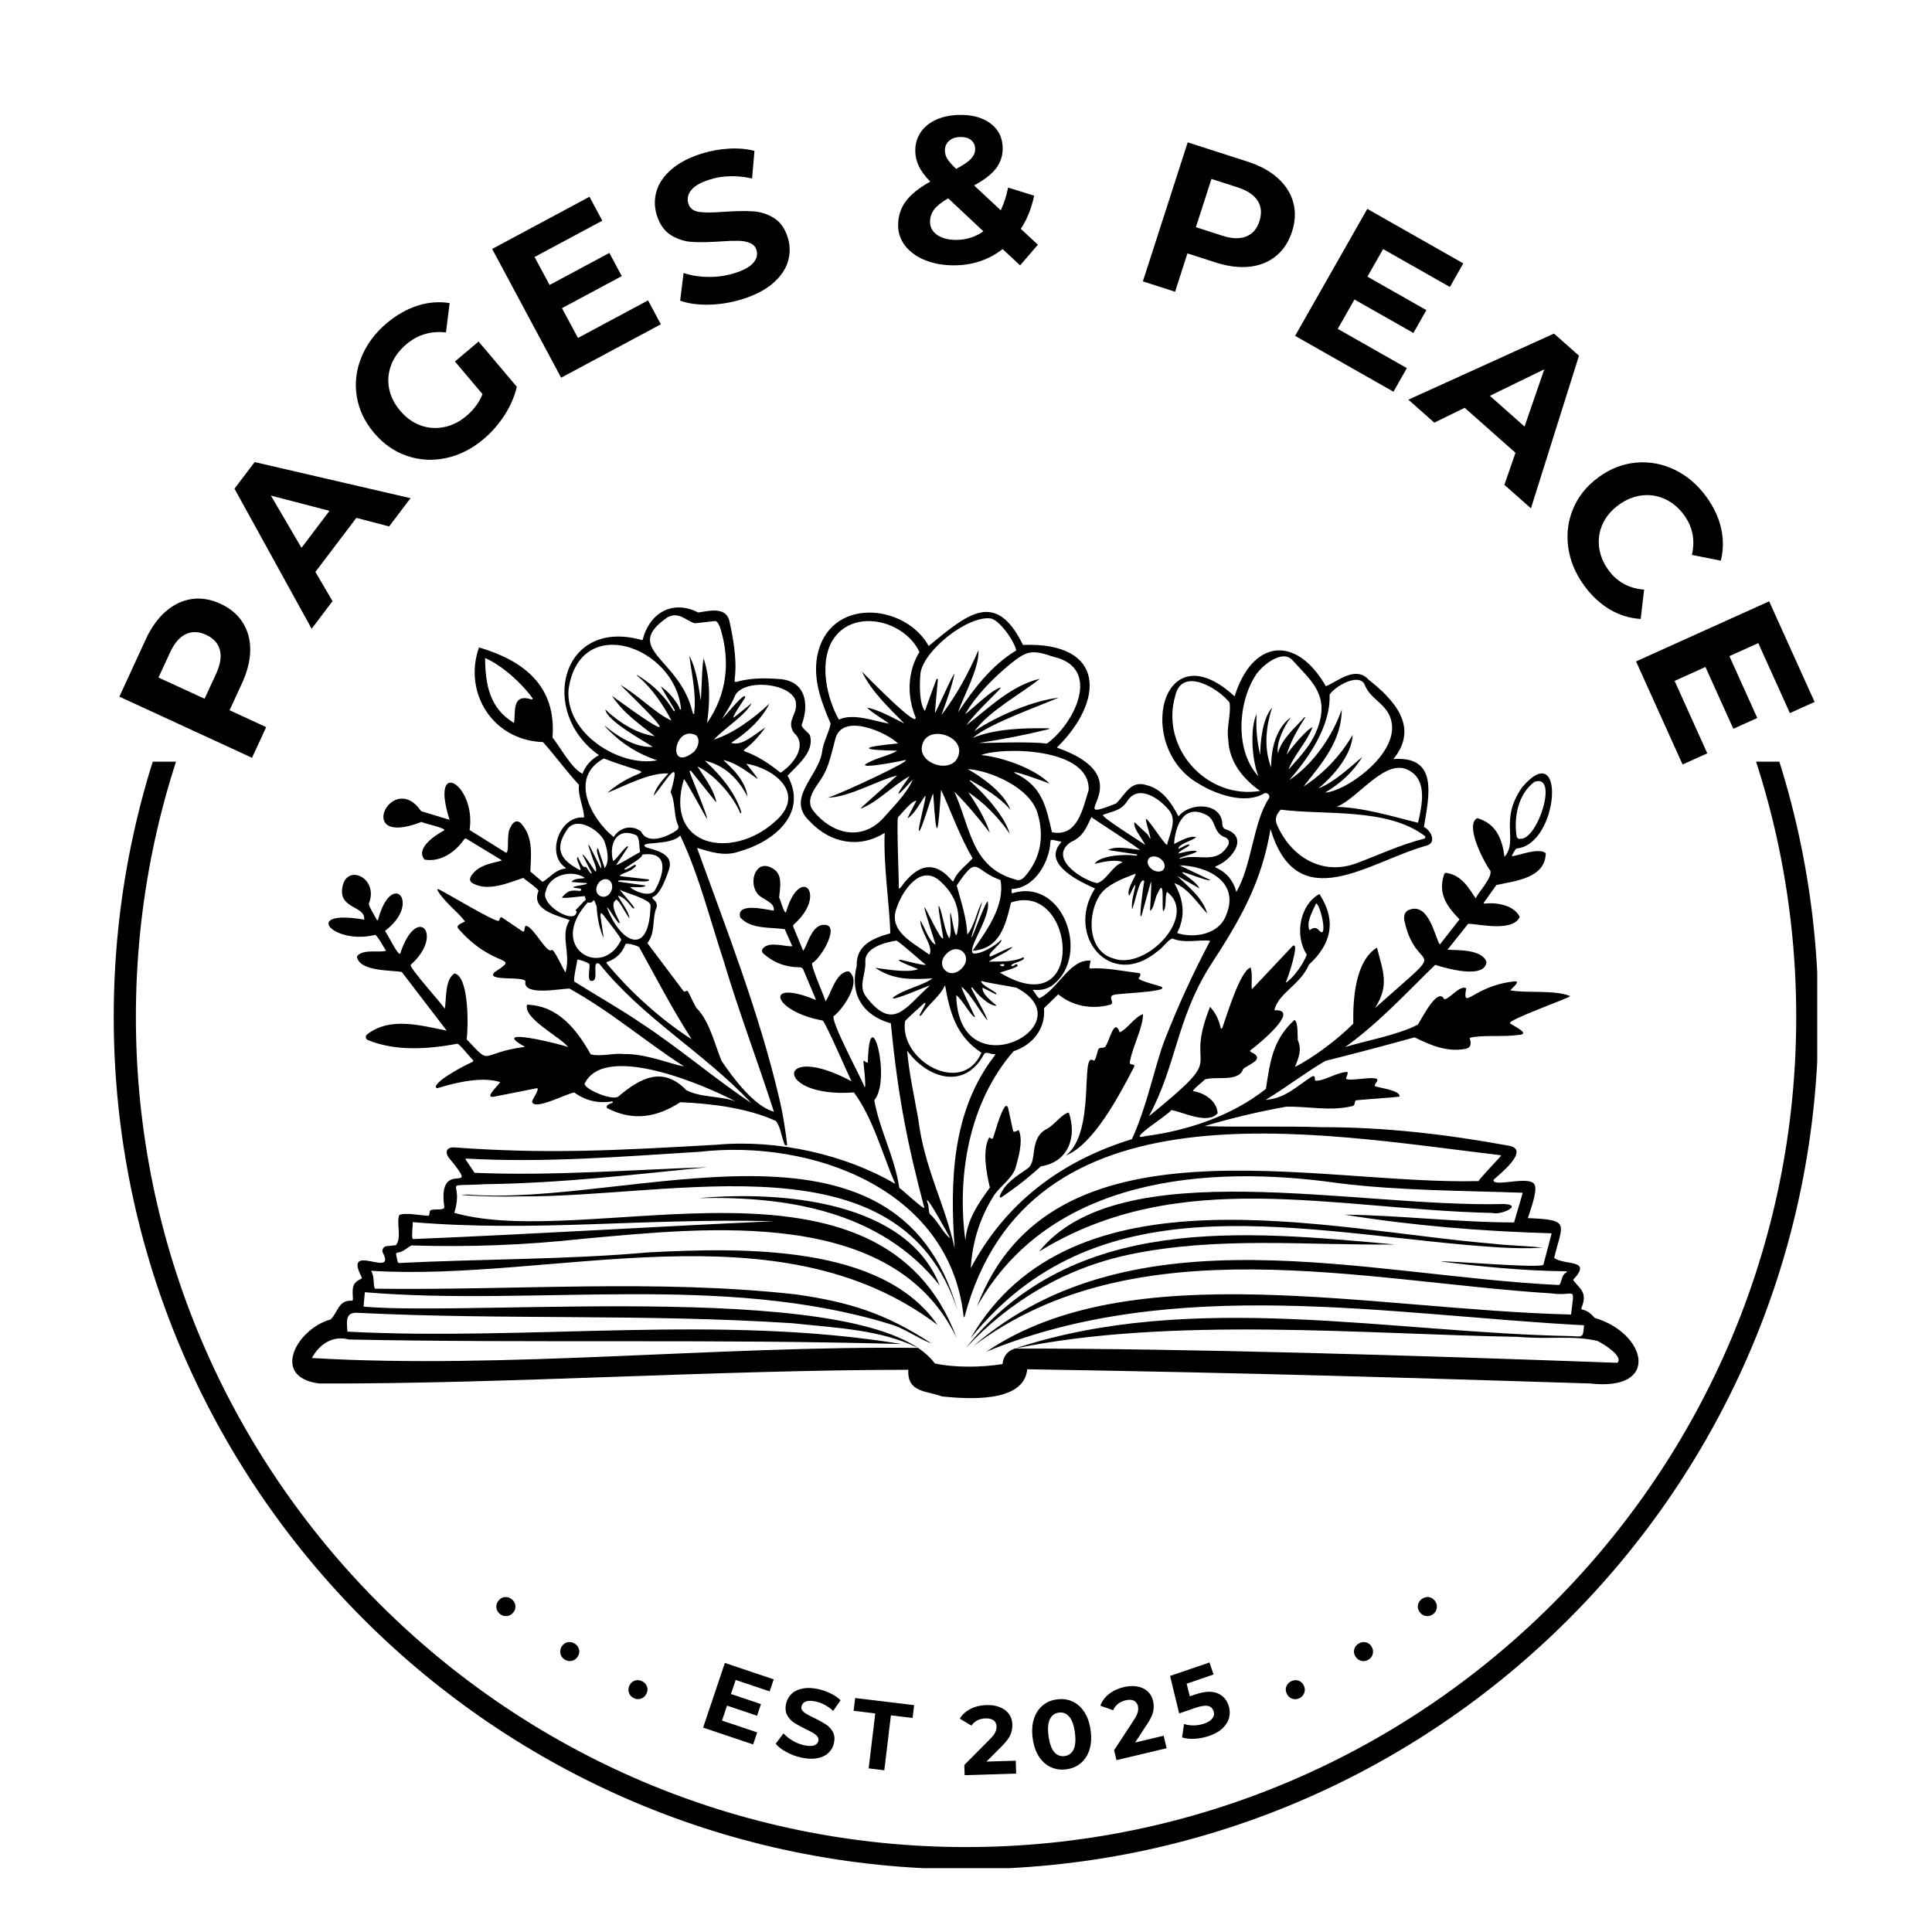 <svg xmlns="http://www.w3.org/2000/svg" xmlns:xlink="http://www.w3.org/1999/xlink" width="1000" zoomAndPan="magnify" viewBox="0 0 750 750" height="1000" preserveAspectRatio="xMidYMid meet" version="1.0"><defs><g/><clipPath id="927aeb7a71"><path d="M 21.113 272.676 L 682.445 272.676 L 682.445 702.223 L 21.113 702.223 Z M 21.113 272.676 " clip-rule="nonzero"/></clipPath><clipPath id="80af6d045f"><rect x="0" width="704" y="0" height="703"/></clipPath></defs><g transform="matrix(1, 0, 0, 1, 23, 23)"><g clip-path="url(#80af6d045f)"><g clip-path="url(#927aeb7a71)"><path fill="#000000" d="M 352.02 49.488 C 174.32 49.488 29.75 194.059 29.75 371.758 C 29.75 549.461 174.32 694.031 352.02 694.031 C 529.723 694.031 674.293 549.461 674.293 371.758 C 674.293 194.059 529.723 49.488 352.02 49.488 Z M 352.02 702.633 C 169.574 702.633 21.148 554.207 21.148 371.758 C 21.148 189.316 169.574 40.887 352.02 40.887 C 534.465 40.887 682.895 189.316 682.895 371.758 C 682.895 554.207 534.465 702.633 352.02 702.633 " fill-opacity="1" fill-rule="nonzero"/></g><g fill="#000000" fill-opacity="1"><g transform="translate(72.026, 277.284)"><g><path d="M -38.422 -52.125 C -36.316 -56.688 -33.727 -60.297 -30.656 -62.953 C -27.582 -65.609 -24.227 -67.203 -20.594 -67.734 C -16.969 -68.266 -13.242 -67.648 -9.422 -65.891 C -5.641 -64.148 -2.758 -61.719 -0.781 -58.594 C 1.195 -55.477 2.16 -51.895 2.109 -47.844 C 2.055 -43.801 0.977 -39.5 -1.125 -34.938 L -5.906 -24.562 L 8.297 -18.016 L 2.812 -6.109 L -48.688 -29.844 Z M -11.125 -38.75 C -9.477 -42.332 -8.992 -45.41 -9.672 -47.984 C -10.359 -50.566 -12.129 -52.516 -14.984 -53.828 C -17.879 -55.16 -20.531 -55.25 -22.938 -54.094 C -25.344 -52.938 -27.367 -50.566 -29.016 -46.984 L -33.5 -37.266 L -15.609 -29.031 Z M -11.125 -38.75 "/></g></g></g><g fill="#000000" fill-opacity="1"><g transform="translate(98.418, 220.504)"><g><path d="M 16.922 -42.469 L 1.016 -21.484 L 7.672 -10.141 L -0.438 0.578 L -30.391 -53.797 L -22.562 -64.125 L 37.953 -50.109 L 29.641 -39.141 Z M 6.484 -45.188 L -16.266 -51.125 L -4.375 -30.844 Z M 6.484 -45.188 "/></g></g></g><g fill="#000000" fill-opacity="1"><g transform="translate(138.064, 168.706)"><g><path d="M 15.547 -51.375 L 24.719 -59.125 L 39.562 -41.562 C 38.688 -37.789 37.102 -34.125 34.812 -30.562 C 32.52 -27.008 29.805 -23.91 26.672 -21.266 C 22.172 -17.461 17.316 -15.004 12.109 -13.891 C 6.898 -12.773 1.836 -13.055 -3.078 -14.734 C -7.992 -16.41 -12.258 -19.395 -15.875 -23.688 C -19.508 -27.977 -21.738 -32.688 -22.562 -37.812 C -23.395 -42.945 -22.801 -48.004 -20.781 -52.984 C -18.77 -57.973 -15.5 -62.383 -10.969 -66.219 C -7.164 -69.426 -3.18 -71.695 0.984 -73.031 C 5.16 -74.375 9.328 -74.711 13.484 -74.047 L 12.062 -62.656 C 6.219 -63.312 1.109 -61.797 -3.266 -58.109 C -6.035 -55.773 -8 -53.117 -9.156 -50.141 C -10.32 -47.172 -10.617 -44.129 -10.047 -41.016 C -9.473 -37.91 -8.031 -34.992 -5.719 -32.266 C -3.457 -29.578 -0.844 -27.688 2.125 -26.594 C 5.102 -25.508 8.148 -25.273 11.266 -25.891 C 14.391 -26.504 17.312 -27.961 20.031 -30.266 C 22.914 -32.703 24.988 -35.516 26.25 -38.703 Z M 15.547 -51.375 "/></g></g></g><g fill="#000000" fill-opacity="1"><g transform="translate(188.913, 126.796)"><g><path d="M 39.656 -33.188 L 44.625 -23.906 L 5.922 -3.172 L -20.859 -53.156 L 16.922 -73.406 L 21.891 -64.125 L -4.391 -50.031 L 1.438 -39.172 L 24.641 -51.609 L 29.453 -42.609 L 6.25 -30.172 L 12.453 -18.609 Z M 39.656 -33.188 "/></g></g></g><g fill="#000000" fill-opacity="1"><g transform="translate(240.505, 99.727)"><g><path d="M 24.516 -6.547 C 20.223 -5.223 15.898 -4.523 11.547 -4.453 C 7.203 -4.379 3.531 -4.898 0.531 -6.016 L 1.859 -16.766 C 4.723 -15.785 7.91 -15.27 11.422 -15.219 C 14.93 -15.176 18.289 -15.648 21.5 -16.641 C 25.051 -17.734 27.516 -19.066 28.891 -20.641 C 30.273 -22.223 30.695 -23.898 30.156 -25.672 C 29.758 -26.953 28.926 -27.859 27.656 -28.391 C 26.383 -28.93 24.879 -29.219 23.141 -29.25 C 21.41 -29.289 19.113 -29.207 16.25 -29 C 11.812 -28.695 8.125 -28.633 5.188 -28.812 C 2.258 -28.988 -0.477 -29.863 -3.031 -31.438 C -5.594 -33.02 -7.43 -35.617 -8.547 -39.234 C -9.516 -42.379 -9.539 -45.488 -8.625 -48.562 C -7.707 -51.645 -5.766 -54.461 -2.797 -57.016 C 0.172 -59.578 4.129 -61.625 9.078 -63.156 C 12.535 -64.219 16.047 -64.844 19.609 -65.031 C 23.172 -65.227 26.426 -64.938 29.375 -64.156 L 28.453 -53.453 C 22.566 -54.742 17.125 -54.613 12.125 -53.062 C 8.602 -51.977 6.176 -50.609 4.844 -48.953 C 3.52 -47.305 3.145 -45.551 3.719 -43.688 C 4.289 -41.844 5.688 -40.766 7.906 -40.453 C 10.125 -40.148 13.352 -40.172 17.594 -40.516 C 22.031 -40.805 25.711 -40.867 28.641 -40.703 C 31.578 -40.535 34.312 -39.688 36.844 -38.156 C 39.383 -36.625 41.211 -34.051 42.328 -30.438 C 43.273 -27.344 43.281 -24.242 42.344 -21.141 C 41.406 -18.047 39.438 -15.223 36.438 -12.672 C 33.438 -10.117 29.461 -8.078 24.516 -6.547 Z M 24.516 -6.547 "/></g></g></g><g fill="#000000" fill-opacity="1"><g transform="translate(295.241, 84.326)"><g/></g></g><g fill="#000000" fill-opacity="1"><g transform="translate(322.714, 79.013)"><g><path d="M 50.297 1 L 43.5 -5.312 C 38.094 -1.113 31.773 0.984 24.547 0.984 C 20.441 0.984 16.738 0.32 13.438 -1 C 10.145 -2.332 7.566 -4.188 5.703 -6.562 C 3.848 -8.938 2.926 -11.609 2.938 -14.578 C 2.938 -18.086 3.922 -21.176 5.891 -23.844 C 7.859 -26.52 11.031 -29.07 15.406 -31.5 C 13.352 -33.613 11.867 -35.629 10.953 -37.547 C 10.047 -39.461 9.594 -41.445 9.594 -43.5 C 9.594 -46.25 10.32 -48.676 11.781 -50.781 C 13.238 -52.883 15.301 -54.516 17.969 -55.672 C 20.645 -56.828 23.738 -57.406 27.25 -57.406 C 32.164 -57.406 36.109 -56.227 39.078 -53.875 C 42.047 -51.52 43.531 -48.348 43.531 -44.359 C 43.531 -41.441 42.648 -38.848 40.891 -36.578 C 39.129 -34.316 36.305 -32.133 32.422 -30.031 L 42.781 -20.375 C 44.02 -22.969 44.969 -25.91 45.625 -29.203 L 55.75 -26.047 C 54.664 -21.023 52.938 -16.734 50.562 -13.172 L 57.188 -7.016 Z M 27.25 -48.828 C 25.352 -48.828 23.852 -48.336 22.75 -47.359 C 21.645 -46.391 21.094 -45.148 21.094 -43.641 C 21.094 -42.504 21.391 -41.438 21.984 -40.438 C 22.578 -39.445 23.734 -38.113 25.453 -36.438 C 28.211 -37.895 30.133 -39.203 31.219 -40.359 C 32.301 -41.523 32.844 -42.781 32.844 -44.125 C 32.844 -45.531 32.352 -46.664 31.375 -47.531 C 30.406 -48.395 29.031 -48.828 27.25 -48.828 Z M 25.438 -8.891 C 29.375 -8.891 32.91 -10 36.047 -12.219 L 22.375 -25.016 C 19.832 -23.555 18.02 -22.125 16.938 -20.719 C 15.863 -19.312 15.328 -17.719 15.328 -15.938 C 15.316 -13.832 16.227 -12.129 18.062 -10.828 C 19.895 -9.535 22.352 -8.891 25.438 -8.891 Z M 25.438 -8.891 "/></g></g></g><g fill="#000000" fill-opacity="1"><g transform="translate(386.5, 80.833)"><g/></g></g><g fill="#000000" fill-opacity="1"><g transform="translate(414.272, 84.162)"><g><path d="M 47.156 -44.375 C 51.938 -42.832 55.828 -40.691 58.828 -37.953 C 61.836 -35.223 63.82 -32.086 64.781 -28.547 C 65.738 -25.004 65.57 -21.227 64.281 -17.219 C 63 -13.27 60.93 -10.125 58.078 -7.781 C 55.223 -5.438 51.781 -4.051 47.75 -3.625 C 43.727 -3.195 39.328 -3.754 34.547 -5.297 L 23.688 -8.797 L 18.891 6.094 L 6.391 2.062 L 23.797 -51.906 Z M 37.141 -15.688 C 40.891 -14.477 44.004 -14.363 46.484 -15.344 C 48.961 -16.332 50.68 -18.316 51.641 -21.297 C 52.617 -24.328 52.391 -26.969 50.953 -29.219 C 49.523 -31.477 46.938 -33.211 43.188 -34.422 L 33.016 -37.703 L 26.969 -18.969 Z M 37.141 -15.688 "/></g></g></g><g fill="#000000" fill-opacity="1"><g transform="translate(473.921, 104.062)"><g><path d="M 49.219 15.844 L 44.016 25 L 5.844 3.312 L 33.859 -45.984 L 71.125 -24.812 L 65.922 -15.656 L 40 -30.375 L 33.906 -19.672 L 56.797 -6.672 L 51.766 2.203 L 28.875 -10.797 L 22.391 0.609 Z M 49.219 15.844 "/></g></g></g><g fill="#000000" fill-opacity="1"><g transform="translate(524.274, 132.633)"><g><path d="M 41.031 20.141 L 21.328 2.672 L 9.516 8.438 L -0.547 -0.484 L 55.984 -26.141 L 65.688 -17.547 L 47.031 41.703 L 36.734 32.578 Z M 44.547 9.953 L 52.219 -12.266 L 31.094 -1.984 Z M 44.547 9.953 "/></g></g></g><g fill="#000000" fill-opacity="1"><g transform="translate(572.821, 176.354)"><g><path d="M 19.141 27.938 C 15.734 23.27 13.672 18.305 12.953 13.047 C 12.242 7.797 12.898 2.781 14.922 -2 C 16.953 -6.781 20.238 -10.82 24.781 -14.125 C 29.332 -17.438 34.191 -19.316 39.359 -19.766 C 44.535 -20.223 49.508 -19.301 54.281 -17 C 59.062 -14.695 63.172 -11.188 66.609 -6.469 C 69.492 -2.5 71.398 1.594 72.328 5.812 C 73.266 10.039 73.223 14.203 72.203 18.297 L 60.969 16.062 C 62.289 10.352 61.285 5.207 57.953 0.625 C 55.891 -2.207 53.422 -4.285 50.547 -5.609 C 47.68 -6.93 44.68 -7.406 41.547 -7.031 C 38.422 -6.656 35.438 -5.438 32.594 -3.375 C 29.75 -1.312 27.664 1.148 26.344 4.016 C 25.031 6.879 24.562 9.879 24.938 13.016 C 25.312 16.148 26.531 19.133 28.594 21.969 C 31.926 26.551 36.535 29.078 42.422 29.547 L 41.094 40.922 C 36.832 40.672 32.828 39.438 29.078 37.219 C 25.336 35.008 22.023 31.914 19.141 27.938 Z M 19.141 27.938 "/></g></g></g><g fill="#000000" fill-opacity="1"><g transform="translate(609.346, 227.633)"><g><path d="M 30.422 41.812 L 20.828 46.141 L 2.766 6.125 L 54.438 -17.203 L 72.078 21.859 L 62.484 26.188 L 50.219 -0.984 L 39 4.078 L 49.828 28.078 L 40.531 32.281 L 29.703 8.281 L 17.734 13.688 Z M 30.422 41.812 "/></g></g></g><path fill="#000000" d="M 122.488 339.957 C 123.156 339.355 126.543 345.836 126.895 346.047 C 124.574 347.023 117.816 345.164 115.539 348.305 C 116.441 354.188 128.715 353.551 132.973 354.324 C 132.973 354.324 150.402 377.074 150.402 377.074 C 141.312 375.402 128.582 371.328 119.438 378.625 C 118.828 379.172 118.895 380.219 119.602 380.66 C 130.473 385.191 142.941 384.312 154.371 382.223 C 154.934 381.496 160.172 388.355 160.586 388.469 C 160.805 388.695 160.723 389.109 160.43 389.227 C 157.375 390.598 147.559 395.66 146.207 398.602 C 146 399.035 146.465 399.582 146.93 399.395 C 154.363 397.102 164.348 394.832 171.188 397.086 C 170.742 398.066 164.379 403.762 169.055 402.676 C 169.055 402.676 185.164 399.484 185.164 399.484 C 187.109 398.918 183.477 404.102 183.57 404.562 C 184.016 408.555 197.625 401.129 199.98 401.129 C 204.324 404.285 209.176 405.434 214.531 404.57 C 214.859 404.48 215.023 405.027 214.695 405.133 C 213.949 405.348 211.484 406.312 212.914 407.27 C 222.875 412.352 232.02 410.758 241.078 404.883 C 252.898 405.363 267.125 407.09 278.207 412.16 C 279.934 414.363 280.145 417.434 281.504 421.047 C 281.594 421.66 282.609 421.945 282.562 421.219 C 281.742 414.469 280.77 408.73 279.645 404.004 C 271.848 370.5 259.301 338.566 247.578 306.145 C 252.672 307.641 258.156 309.641 264.043 307.52 C 276.852 303.996 290.973 293.09 282.727 278.098 C 286.691 273.949 293.203 268.734 291.449 262.57 C 291.328 261.707 287.836 259.426 288.238 258.309 C 291.297 250.074 289.625 241.168 279.375 240.586 C 251.375 238.453 268.004 252.734 260.117 217.922 C 258.688 212.473 252.352 214.102 248.062 214.773 C 238.297 209.777 229.195 214.633 226.418 225.535 C 194.684 216.375 185.887 253.578 209.516 270.145 C 206.5 271.766 204.359 274.168 203.102 277.359 C 198.699 275.09 194.957 267.707 191.477 263.281 C 193.074 243.203 180.242 233.426 162.941 228.32 C 156.766 245.93 168.297 264.434 187.781 265.074 C 192.449 270.27 197 276.559 201.781 281.688 C 201.188 285.879 203.879 291.07 203.703 294.367 C 194.41 293.418 188.812 308.531 196.449 313.766 C 196.773 313.984 196.742 314.133 196.363 314.215 C 192.617 314.539 190.258 317.895 187.633 319.348 C 187.633 319.348 182.883 315.328 182.883 315.328 C 183.113 309.234 184.098 302.195 179.547 296.973 C 177.852 294.844 176 296.094 175.234 298.094 C 173.375 300.457 174.922 307.777 173.461 308.055 C 173.461 308.055 159.285 299.199 159.285 299.199 C 161.988 281.621 143.652 270.395 151.52 295.246 C 151.52 295.246 140.5 291.902 140.5 291.902 C 129.195 275.516 114.027 306.496 140.637 296.059 C 140.77 296.449 150.934 298.629 149.359 299.387 C 146.422 301 138.027 306.176 141.809 310.688 C 147.996 311.789 153.797 307.805 157.219 302.785 C 157.402 302.512 157.77 302.43 158.055 302.605 C 158.055 302.605 171.391 310.695 171.391 310.695 C 171.793 310.938 171.77 311.113 171.316 311.223 C 167.207 312.215 162.844 312.973 160.184 316.621 C 159.023 318.215 159.27 319.375 160.922 320.105 C 166.973 323.141 174.645 319.555 180.133 317.805 C 180.34 318.152 186.672 322.438 186.012 322.996 C 182.906 330.605 194.516 332.594 198.145 334.227 C 194.277 339.945 198.762 347.277 196.5 354.488 C 196.113 354.289 191.895 344.801 191.137 345.805 C 189.383 347.398 184.453 337.461 181.5 336.453 C 180.176 336.105 181.043 339.152 179.891 338.594 C 179.891 338.594 171.953 333.219 171.953 333.219 C 171.172 332.734 170.879 333.836 170.738 334.383 C 170.289 335.883 147.742 321.988 147.059 322.18 C 146.875 322.062 146.641 322.312 146.773 322.496 C 149.391 327.168 154.742 330.965 157.496 334.668 C 156.789 335.246 153.656 336.066 154.93 337.508 C 168.883 353.441 179.391 347.559 169.137 354.293 C 164.641 358.355 182.297 355.508 180.914 358.344 C 180.566 363.625 194.375 360.828 198.023 360.75 C 214.688 370.043 226.859 380.863 242.566 391 C 237.129 390.043 227.641 385.953 219.023 386.172 C 215.266 385.703 210.125 387.316 206.324 386.293 C 200.766 376.469 193.602 367.414 181.613 367.023 C 179.977 372.328 194.449 379.473 197.562 383.473 C 194.469 382.277 166.109 375.285 180.824 383.391 C 162.617 385.742 168.352 391.336 158.148 380.457 C 158.797 376.211 159.199 356.078 153.465 354.891 C 149.449 357.18 150.414 365.879 149.605 368.625 C 149.645 367.836 135.41 352.332 136.465 351.512 C 149.648 339.746 138.82 327.582 132.383 347.113 C 131.793 348.754 127.004 338.707 126.648 338.789 C 126.508 338.555 126.566 338.246 126.785 338.082 C 140.574 327.559 129.164 314.316 123.781 333.891 C 123.656 334.418 123.465 334.445 123.203 333.965 C 123.051 333.473 119.691 328.215 120.242 327.672 C 124.082 317.715 111.547 312.031 109.918 321.398 C 108.324 329.992 118.93 328.508 118.383 333.992 C 93.785 329.816 106.211 343.898 122.48 339.953 Z M 183.809 248.16 C 183.707 248.438 183.398 248.578 183.125 248.477 C 175.266 245.977 177.355 254.348 176.488 257.629 C 167.051 251.902 165.43 242.863 165.301 232.441 C 171.801 235.254 179.387 242.004 183.809 248.156 Z M 257.828 349.703 C 263.871 369.996 271.105 388.863 277.426 408.574 C 269.844 406.484 261.762 395.754 257.109 388.832 C 254.34 382.109 252.566 373.875 247.676 368.602 C 247.215 368.664 244.43 362.406 244.164 362.047 C 243.77 360.98 242.938 362.359 242.398 361.812 C 242.398 361.812 228.305 343.105 228.305 343.105 C 231.371 339.086 230.152 335.133 231.508 330.219 C 233.203 326.805 229.805 326.332 230.285 325.207 C 233.531 324.715 236.699 314.727 236.922 313.727 C 238.094 308.285 231.359 307.059 227.719 305.895 C 224.242 303.344 237.344 305.523 241.047 301.34 C 248.32 316.504 252.801 334.617 257.828 349.707 Z M 227.613 320.742 L 217.047 319.27 C 215.551 317.641 230.129 320.441 228.887 318.391 C 228.887 318.391 217.926 317.141 217.926 317.141 C 217.77 317.125 217.641 317.004 217.609 316.848 C 219.363 315.59 222.273 315.273 223.809 313.195 C 224.234 311.453 220.539 315.035 219.477 314.492 C 218.434 314.25 226.527 310.289 226.375 308.738 C 237.527 307.238 234.406 317.336 231.039 322.934 C 228.73 325.23 223.723 323.176 221.566 321.449 C 222.992 321.125 227.098 321.867 227.613 320.742 Z M 225.195 307.977 C 225.062 307.824 215.758 313.641 216.289 312.637 C 216.289 312.637 220.75 305.934 220.75 305.934 C 220.824 305.816 220.801 305.66 220.699 305.562 C 220.176 304.887 215.293 311.941 214.988 311.125 C 213.34 305.137 216.051 298.059 223.57 301.051 C 225.5 301.484 225.047 306.082 225.465 307.434 C 225.496 307.684 225.402 307.863 225.191 307.98 Z M 214.184 323.086 C 212.09 327.234 206.785 324.469 208.977 320.371 C 209.887 318.617 211.789 317.805 213.227 318.555 C 214.668 319.305 215.094 321.332 214.184 323.086 Z M 212.621 329.305 C 213.312 329.117 217.578 337.176 217.562 335.012 C 216.555 332.621 214.375 329.453 215.41 327.008 C 215.402 326.898 215.543 326.844 215.824 326.844 C 216.172 323.785 220.613 333.199 221.395 333.434 C 220.805 330.332 218.336 327.539 216.867 324.734 C 219.047 325.008 221.027 327.566 222.508 329.406 C 225.688 331.234 217.117 322.406 217.75 322.395 C 219.078 323.539 230.312 326.07 229.523 328.848 C 228.988 348.734 217.848 343.141 212.621 329.305 Z M 219.773 343.648 C 219.848 342.703 225.02 344.262 225.156 344.762 C 231.77 356.688 238.176 369.062 245.512 380.457 C 233.598 372.84 221.742 362.113 212.578 351.066 C 212.32 350.746 212.383 350.52 212.773 350.387 C 216.137 349.238 218.473 346.992 219.773 343.648 Z M 246.449 268.801 C 235.676 277.48 238.688 257.988 247.211 262.449 C 248.715 263.797 248.375 266.645 246.449 268.801 Z M 277.543 296.203 C 261.094 310.84 234.641 305.969 242.48 279.492 C 242.918 279.168 251.172 294.723 251.418 294.781 C 252.328 295.215 244.527 276.676 244.734 276.582 C 244.637 276.281 245.047 276.031 245.262 276.281 C 245.262 276.281 254.473 287.797 254.473 287.797 C 255.047 288.516 255.191 288.438 254.902 287.562 C 253.566 282.707 250.402 278.723 247.73 274.512 C 253.934 277.438 261.305 285.422 264.316 292.504 C 264.5 293.062 264.887 292.426 264.73 292.117 C 262.152 284.223 256.523 277.715 250.605 272.289 C 258.305 274.094 263.543 279.211 267.172 286.258 C 266.395 280.273 261.926 275.836 257.762 272.066 C 262.336 272.891 266.945 276.445 271.023 279.332 C 271.656 279.418 266.652 273.574 266.762 273.484 C 277.352 275.203 290.645 285.133 277.539 296.207 Z M 262.086 247.625 C 264.801 239.84 286.094 242.113 286.016 250.402 C 286.301 254.551 282.262 256.906 285.137 261.406 C 290.902 266.523 284.609 274.051 280.016 276.969 C 261.473 262.094 262.691 275.121 274.125 259.391 C 270.184 261.836 264.973 266.93 260.836 265.344 C 266.848 261.59 272.676 256.242 275.676 250.137 C 269.695 255.871 261.219 261.961 254.156 264.082 C 258.312 259.609 266.371 254.684 268.809 249.957 C 268.809 249.957 261.945 255.512 261.945 255.512 C 260.531 256.023 266.512 247.734 266.285 247.668 C 266.355 244.926 257.18 256.715 257.445 255.855 C 258.832 253.422 260.922 250.504 262.086 247.625 Z M 236.188 216.594 C 240.727 214.359 243.039 217.859 246.75 218.969 C 246.75 218.969 254.594 218.086 254.594 218.086 C 255.629 218.109 256.293 220.09 256.488 220.406 C 260.676 233.547 259.27 246.449 251.473 257.676 C 252.602 249.539 252.859 241.078 250.219 232.824 C 249.598 232.148 249.242 248.766 249.023 248.797 C 248.289 244.223 247.414 236.723 244.613 231.625 C 245.359 237.742 247.305 246.059 246.535 253.137 C 246.461 254.602 246.203 254.633 245.77 253.23 C 240.84 232.5 218.133 229.023 236.188 216.594 Z M 197.703 244.699 C 201.977 214.477 239.117 227.992 241.367 252.203 C 241.223 252.859 240.633 252.062 240.73 251.66 C 239.184 248.621 236.098 245.047 233.48 243.457 C 233.48 243.457 238.941 252.617 238.941 252.617 C 239.031 252.699 238.828 253.164 238.621 253.117 C 235.301 247.633 230.922 243.176 225.492 239.75 C 223.758 238.656 223.676 238.77 225.242 240.094 C 230.105 244.184 234.801 251.176 237.648 256.73 C 231.66 254.066 224.582 246.703 217.809 242.871 C 236.188 260.914 241.199 266.43 214.566 247.125 C 219.168 253.996 224.891 257.797 231.176 262.781 C 224.031 261.789 217.301 257.406 211.973 252.43 C 212.719 256.977 226.887 264.547 230.398 266.938 C 224.426 267.273 218.168 263.75 213.391 260.02 C 211.344 258.309 211.25 258.41 213.117 260.312 C 218.477 265.797 224.809 269.746 232.109 272.164 C 217.527 274.922 196.414 261.75 197.703 244.695 Z M 211.402 271.449 C 234.184 280.047 226.738 272.867 212.746 284.777 C 219.516 282.09 229.266 276.836 236.461 277.254 C 234.266 279.734 231.441 282.746 230.777 285.891 C 234.859 281.352 242.07 268.492 237.332 284.57 C 239.27 288.242 238.449 293.797 240.309 297.516 C 240.523 298.168 240.289 298.883 239.734 299.285 C 236.316 301.707 228.41 305.176 225.879 299.793 C 222.168 296.934 217.469 298.277 215.23 301.934 C 206.734 295.125 197.582 278.926 211.406 271.449 Z M 196.871 299.484 C 200.234 293.574 208.785 298.598 211.344 302.961 C 212.719 305.996 213.824 311.52 211.746 313.949 C 211.746 313.949 209.129 306.281 209.129 306.281 C 207.633 307.043 210.836 312.328 210.352 314.227 C 209.543 312.988 202.703 297.961 206.582 308.773 C 207.062 310.691 208.977 314.074 208.262 315.441 C 208.02 315.414 203.543 308.09 203.113 308.828 C 203.152 308.934 206.625 315.719 206.676 315.832 C 206.609 317.055 204.609 313.504 204.445 313.441 C 202.699 314.668 201.414 308.262 200.992 310.051 C 200.809 311.117 203.168 314.934 202.07 314.719 C 195.227 311.223 191.902 307.016 196.871 299.484 Z M 188.93 322.844 C 190.273 316.48 199.301 314.406 204.051 317.812 C 202.457 318.301 200.32 317.691 198.902 319.273 C 198.598 319.543 204.746 319.738 204.77 319.832 C 205.645 320.516 198.996 320.914 199.594 321.516 C 200.105 321.844 203.852 321.648 202.246 322.867 C 198.598 322.566 197.691 322.445 195.168 325.371 C 194.945 326.027 203.871 324.746 204.02 324.887 C 204.461 326.336 204.539 326.812 204.25 326.32 L 200.453 330.312 C 200.246 330.555 200.867 330.594 200.875 330.797 C 200.461 336.516 186.148 328.043 188.934 322.844 Z M 205.168 327.312 C 208.023 328.18 206.93 323.953 208.664 329.055 C 208.727 332.859 209.859 338.262 211.352 341.145 C 211.352 341.145 210.172 333.16 210.172 333.16 C 209.875 331.176 210.328 330.984 211.531 332.59 C 211.566 332.844 218.875 341.82 218.094 341.965 C 210.648 357.285 189.156 344.773 205.168 327.312 Z M 225.703 374.07 C 218.023 368.82 208.664 363.531 200.117 358.156 C 199.172 358.125 201.203 350.172 201.055 349.73 C 200.672 348.867 206.336 350.98 205.816 351.43 C 206.129 352.379 204.863 357.465 206.363 357.77 C 210.102 358.41 206.281 349.387 209.656 351.145 C 226.719 372.426 250.195 385.531 268.629 405.188 C 254.168 395.547 240.699 383.875 225.703 374.07 Z M 203.93 397.715 C 211.688 381.402 251.172 398.5 262.523 404.562 C 256.449 402.301 249.027 403.203 243.379 400.148 C 234.227 390.711 225.508 395.594 217.359 402.391 C 215.531 404.836 203.961 399.93 203.93 397.719 Z M 203.93 397.715 " fill-opacity="1" fill-rule="nonzero"/><path fill="#000000" d="M 596.094 488.625 C 594.707 487.109 593.289 485.781 591.188 485.379 C 590.93 485.27 590.805 484.977 590.91 484.723 C 593.414 478.691 590.367 477.422 587.641 473.863 C 595.453 465.59 584.461 468.391 580.32 465.324 C 583.551 451.969 586.918 450.512 570.102 449.871 C 570.961 447.254 573.805 439.523 572.832 437.188 C 571.629 432.797 556.355 438.277 556.773 434.996 C 558.863 433.098 571.254 423.336 562.836 421.789 C 538.715 417.367 514.461 414.492 489.902 414.578 C 475.75 414.059 458.078 414.617 444.586 414.152 C 454.941 411.066 465.477 408.559 476.195 406.629 C 484.574 406.398 493.172 408.441 501.641 406.465 C 503.32 406.328 502.625 404.641 503.355 404.16 C 503.492 404.004 520.141 402.934 520.273 402.652 C 520.797 400.359 512.684 399.344 510.953 398.719 C 509.918 398.391 511.844 396.934 511.695 396.289 C 511.852 394.199 499.5 397.27 499.531 395.551 C 499.59 395.223 500.742 393.023 499.816 393.129 C 495.805 393.328 490.648 396.891 487.48 396.504 C 487.473 395.441 487.484 394.156 486.109 395.008 C 480.434 398.684 476.105 403.113 469.25 403.859 C 468.352 404.121 468.293 404.004 469.078 403.496 C 476.613 398.902 484.039 393.199 491.5 388.84 C 503.059 385.945 514.609 382.895 526.141 379.691 C 532.383 382.816 538.605 385.371 545.414 384.254 C 547.859 383.98 548.406 382.406 547.469 379.879 C 553.051 378.617 560.227 379.637 566.316 378.781 C 571.73 378.512 564.414 375.238 563.219 374.262 C 561.633 373.117 586.488 364.324 586.57 363.691 C 580.371 361.125 569.316 362.668 563.305 361.438 C 564.035 360.43 568.168 357.352 564.164 358.062 C 548.641 359.965 544.633 369.766 546.176 360.633 C 543.723 359.27 539.59 365.004 537.637 364.902 C 535.137 359.824 528.863 372.633 527.391 374.77 C 519.23 378.98 506.59 381.105 499.191 383.469 C 512.078 374.266 523.07 362.297 534.133 351.551 C 538.016 352.785 553.41 357.348 554.039 350.422 C 552.273 345.25 542.051 345.988 538.93 345.645 C 538.93 345.645 546.953 335.602 546.953 335.602 C 551.211 335.688 564.348 338.922 566.957 332.918 C 564.711 328.418 558.207 327.23 553.273 327.777 C 552.906 327.824 552.828 327.695 553.043 327.398 C 553.043 327.398 557.879 320.566 557.879 320.566 C 565 318.98 576.93 318.016 577.055 308.195 C 574.363 305.977 566.902 308.992 564.355 309.328 C 563.914 309.438 563.805 309.293 564.027 308.895 L 565.172 306.91 C 565.332 306.637 565.566 306.449 565.871 306.352 C 582.211 304.777 585.023 262.656 567.91 282.578 C 558.844 295.488 566.535 303.207 561.059 309.621 C 560.102 302.641 557.953 296.891 550.52 294.602 C 545.57 296.977 552.676 310.898 555.219 314.59 C 557.414 316.676 550.344 323.957 549.883 325.777 C 547.348 322 544.559 316.832 538.633 315.895 C 538.07 315.746 537.715 315.953 537.566 316.523 C 535.039 324.312 539.051 329.18 543.586 333.902 C 543.586 333.902 535.93 343.684 535.93 343.684 C 533.961 340.676 531.812 327.59 524.324 330.082 C 522.648 330.613 521.906 331.918 522.102 334 C 526.785 356.984 541.898 340.664 510.762 368.332 C 516.438 359.457 513.93 354.312 511.547 344.867 C 503.18 349.969 502.141 364.672 502.344 374.383 C 496.297 380.52 486.531 387.773 479.691 391.18 C 481.082 387.824 482.5 384.438 480.801 380.801 C 480.609 378.531 481.012 374.07 479.551 372.898 C 470.938 380.734 470.051 389.32 468.418 399.711 C 455.207 410.191 437.863 415.953 421.723 418.02 C 413.359 420.355 430.594 409.848 431.703 407.914 C 436.332 408.688 445.719 413.648 449.684 409.188 C 449.453 404.473 444.719 401.301 440.223 400.59 C 439.195 400.625 444.82 396.148 444.742 396.027 C 449.094 394.676 457.75 397.184 459.555 392.086 C 460.832 390.48 467.629 388.648 463.875 386.062 C 463.516 385.738 461.762 385.246 462.445 384.68 C 466.055 382.059 482.145 368.594 471.715 369.199 C 473.094 362.57 481.941 359.246 485.094 351.5 C 493.723 343.586 496.043 334.547 489.199 324.066 C 481.754 328.031 479.324 340.012 484.293 347.539 C 483.086 351.148 478.859 356.938 476.078 358.516 C 476.992 356.691 481.82 342.125 478.773 344.262 C 478.773 344.262 462.984 361.023 462.984 361.023 C 462.629 359.039 463.359 355.176 462.492 352.59 C 458.473 353.754 453.316 370.949 451.488 376.086 C 451.395 376.379 450.945 376.367 450.879 376.059 C 450.195 373.008 448.898 370.125 446.73 367.855 C 435.844 395.258 455.555 383.906 423.012 410.312 C 433.605 390.715 433.684 372.91 446.484 352.383 C 458.625 333.77 466.711 319.668 470.215 298.852 C 480.641 333.496 508.328 311.531 530.551 305.332 C 534.957 304.32 532.555 299.375 529.758 298.039 C 531.836 285.59 535.336 270.348 517.891 271.68 C 528.168 259.211 517.941 248.449 508.328 240.879 C 503.156 235.207 496.078 241.672 491.711 243.406 C 479.973 223.074 463.039 225.504 456.277 247.332 C 427.719 221.004 417.305 267.102 442.363 281.254 C 449.035 285.402 460.445 289.352 467.617 285.059 C 468.809 284.309 470.363 285.785 469.547 287.016 C 463.59 295.812 462.84 313.41 456.949 323.219 C 455.793 318.832 453.164 315.699 449.07 313.828 C 448.641 313.633 448.641 313.438 449.078 313.25 C 455.277 310.844 462.102 301.816 452.652 298.879 C 451.969 298.574 451.527 297.898 451.516 297.152 C 451.422 288.434 439.039 288.227 434.5 293.902 C 431.754 288.738 428.234 283.266 422.059 281.781 C 415.914 279.773 413.848 285.488 410.234 288.926 C 387.469 297.941 422.5 279.648 387.27 267.211 C 405.703 249.141 406.414 226.195 374.117 227.352 C 363.441 205.598 352.352 215.613 337.508 227.766 C 328.387 211.215 298.613 208.414 294.203 231.863 C 292.609 241.082 295.855 249.527 299.457 257.91 C 298.777 261.438 296.68 264.871 296.168 268.59 C 295.148 278 281.781 286.844 291.242 295.727 C 299.469 304.602 310.848 306.367 320.422 300.332 C 319.941 313.262 322.195 326.852 322.637 339.312 C 316.086 341.09 309.246 343.875 309.582 351.93 C 306.832 362.738 311.695 371.113 322.836 374.277 C 325.594 402.859 329.297 421.156 335.828 445.898 C 335.742 446.777 326.598 438.238 326.379 438.379 C 326.207 438.234 326.098 438.055 326.051 437.844 C 324.34 426.266 318.328 415.234 316.398 404.125 C 323.27 395.91 314.48 363.887 313.898 389.32 C 313.309 390.117 312.145 387.816 312.18 389.332 C 312.18 389.352 313.418 399.855 312.602 399.008 C 312.793 398.188 298.125 371.383 300.891 371.277 C 304.531 368.309 311.77 357.82 306.473 354.07 C 301.363 354.098 299.418 363.445 297.434 365.734 C 297.531 364.871 291.488 351.711 292.332 350.812 C 295.812 349.098 304.383 334.336 295.664 336.172 C 291.555 337.59 290.531 343.848 288.785 346.078 C 288.785 346.078 284.996 336.906 284.996 336.906 C 284.812 336.465 284.906 336.09 285.273 335.777 C 298.406 324.047 287.566 312.379 282.09 331.18 C 281.277 331.594 279.84 325.645 279.441 325.449 C 279.852 321.375 280.938 316.52 277.117 314.238 C 270.559 310.055 267.492 319.129 270.883 323.691 C 272.18 325.996 278.113 327.105 277.352 330.516 C 273.664 329.969 262.844 327.281 264.328 333.102 C 268.43 337.855 276.375 336.887 281.648 337.707 C 281.648 337.707 284.559 344.281 284.559 344.281 C 282.578 344.762 276.172 342.32 273.441 344.883 C 272.699 345.402 272.605 346.547 273.312 347.152 C 277.336 350.734 282.078 352.52 287.535 352.508 C 288.098 352.508 288.609 352.848 288.828 353.371 C 288.828 353.371 293.613 364.758 293.613 364.758 C 293.793 365.176 293.688 365.27 293.297 365.031 C 273.152 356.797 277.008 369.66 296.363 373.168 C 297.434 373.766 306.977 395.773 307.547 396.75 C 277.957 380.848 277.34 403.438 308.5 401.074 C 315.973 411.246 319.504 424.949 324.535 436.594 C 305.309 425.227 278.805 419.242 255.262 421.379 C 215.488 423.656 189.176 425.047 153.465 422.434 C 150.512 422.215 149.523 424.078 151.262 426.469 C 164.617 442.598 146.48 425.297 149.496 445.645 C 149.289 447.297 144.137 445.758 143.832 447.309 C 143.832 447.309 143.641 448.594 143.641 448.594 C 143.609 448.812 143.418 448.965 143.203 448.953 C 140.129 448.836 134.051 447.582 131.969 448.695 C 130.801 452.027 133.074 457.387 130.684 460.391 C 130.684 460.391 127.066 460.762 127.066 460.762 C 125.926 460.863 125.129 462.102 125.562 463.18 C 131.168 473.754 109.914 458.539 117.414 472.805 C 117.52 473.055 117.406 473.344 117.156 473.453 C 113.129 475.281 113.938 477.781 114.016 481.465 C 114.023 481.738 113.777 481.969 113.5 481.938 C 108.297 481.664 108.188 486.512 105.352 489.203 C 92.266 492.801 81.805 511.621 100.926 514.07 C 172.551 514.305 256.418 508.785 329.613 508.746 C 329.102 517.727 336.805 516.84 342.684 519.098 C 352.184 520.055 374.551 521.832 375.762 508.547 C 466.441 510.023 521.438 511.809 594.246 514.059 C 621.969 517.23 616.035 494.426 596.098 488.625 Z M 572.711 280.496 C 582.156 277.238 574.012 302.836 567.336 302.605 C 566.621 302.832 565.852 302.352 565.746 301.605 C 564.609 294.18 566.34 285.18 572.711 280.496 Z M 487.887 327.734 C 489.59 327.797 492.637 342.047 489.145 338.266 C 487.836 336.719 486.688 337.137 485.391 338.109 C 483.879 335.285 486.559 330.68 487.887 327.734 Z M 530.156 301.562 C 530.48 301.867 530.344 302.469 529.898 302.562 C 520.633 304.906 512.668 308.703 503.711 312.066 C 490.133 317.172 477.992 309.48 472.688 297.066 C 471.695 294.754 472.637 292.961 474.168 291.305 C 491.121 293.535 515.562 290.418 530.152 301.562 Z M 523.992 276.082 C 531.156 279.945 529.07 289.496 527.469 296.402 C 517.551 293.98 506.656 290.512 495.859 290.227 C 504.266 286.98 514.84 270.914 523.992 276.078 Z M 493.148 246.641 C 495.141 243.582 503.793 238.375 506.562 242.324 C 508.516 247.418 512.02 248.633 515.035 252.473 C 525.25 266.41 499.844 284.402 491.422 284.656 C 497.301 281.215 502.336 276.625 505.871 270.809 C 500.832 275.059 494.621 280.891 488.812 283.047 C 495.047 277.902 501.762 269.801 502.117 262.262 C 497.312 270.406 490.957 277.207 483.012 282.332 C 489.973 273.516 497.875 264.645 497.844 252.484 C 494.531 262.004 487.332 273.348 477.473 279.836 C 484.703 271.598 493.652 258.992 493.145 246.637 Z M 466.164 284.051 C 445.418 287.395 427.336 267.336 433.238 247.09 C 435.848 235.461 450.414 244.492 454.332 249.797 C 454.938 254.566 453.055 259.176 453.801 264.082 C 454.137 273.191 460.098 279.742 466.164 284.047 Z M 470.828 251.73 C 466.965 256.023 466.246 265.332 466.207 270.016 C 464.953 264.848 464.461 259.258 464.82 254.23 C 462.383 258.996 462.719 271.242 465.508 278.34 C 456.594 268.793 457.293 250.43 464.34 239.281 C 466.465 235.797 474.637 228.68 478.793 233.336 C 485.348 240.668 492.285 245.859 489.297 257.18 C 487.102 265.207 482.418 269.836 477.184 275.773 C 479.094 270.387 484.332 265.094 486.527 259.281 C 484.277 260.059 478.242 267.363 476.488 269.941 C 477.926 265.059 480.605 260.34 483.59 255.676 C 483.715 255.523 483.555 255.172 483.383 255.414 C 480.137 259.141 474.41 263.918 473.121 269.371 C 472.332 265.477 475.352 259.16 478.121 255.434 C 472.453 259.52 470.375 267.633 470.461 274.91 C 467.598 267.645 468.352 259.203 470.828 251.723 Z M 446.773 342.234 C 440.18 354.695 434.312 367.484 429.176 380.609 C 425.379 390.297 422.469 406.027 416.406 419.219 C 388.805 427.703 367.277 444.031 353.859 469.293 C 354.434 459.246 357.328 450 362.547 441.551 C 365.035 437.523 369.52 434.988 371.191 430.562 C 371.992 427.422 374.449 420.18 372.492 415.691 C 372.09 415.754 370.445 416.867 370.289 416.039 C 370.289 416.039 368.375 407.25 368.375 407.25 C 367.004 402.543 363.148 417.156 362.512 418.676 C 362.328 419.559 361.422 418.684 361.016 418.496 C 358.285 423.547 359.855 432.031 361.273 438.016 C 356.793 444.145 352.426 450.438 351.766 458.535 C 348.402 433.652 353.055 405.043 370.477 385.074 C 377.98 382.648 383.008 376.121 382.266 368.395 C 382.266 368.395 387.809 363.004 387.809 363.004 C 393.176 367.449 400.613 369.027 407.969 367.023 C 408.527 366.895 408.867 366.301 408.684 365.754 C 408.207 364.648 407.93 363.297 409.535 363.211 C 409.215 362.699 431.156 362.102 427.934 360.129 C 427.727 359.762 418.086 357.586 419.109 356.621 C 419.559 356.078 420.215 354.91 419.074 354.715 C 412.66 354.012 406.602 352.555 400.16 352.953 C 399.531 352.941 400.434 350.207 400.355 349.926 C 392.316 349.254 388.113 360.465 380.734 364.426 C 380.094 365.035 378.484 361.805 378.098 361.613 C 377.887 361.328 377.957 361.199 378.316 361.234 C 381.391 361.547 383.996 360.82 386.125 359.062 C 400.219 347.453 389.652 317.793 370.152 323.719 C 369.41 324 369.84 322.41 369.73 322.098 C 378.578 321.84 384.434 311.754 384.809 303.449 C 384.688 302.418 388.309 303.816 388.672 303.637 C 389.023 303.695 389.078 303.852 388.836 304.113 C 381.195 312.648 397.031 319.586 402.07 321.906 C 390.391 340.094 408.02 361.699 426.5 346.176 C 428.516 344.859 429.984 342.223 432.078 341.305 C 436.734 343.367 442.812 341.645 446.777 342.227 Z M 340.148 343.715 C 337.664 342.496 335.914 336.832 334.285 334.297 C 334.105 338.566 339.68 344.512 337.773 347.613 C 331.688 342.996 321.531 338.605 325.125 329.305 C 327.176 323.223 334.156 312.148 341.879 318.988 C 348.164 324.555 350.348 331.477 348.434 339.758 C 347.473 341.34 346.375 331.09 345.895 331.316 C 345.699 334.219 346.582 338.285 345.609 341.215 C 343.824 339.441 343.152 332.266 341.562 328.812 C 340.566 327.012 343.32 341.242 343.094 341.043 C 342.66 343.246 336.219 329.035 335.93 329.234 C 335.254 328.879 340.316 343.652 340.148 343.715 Z M 329.332 294.707 C 332.305 292.609 334.156 288.715 336.199 285.859 C 336.781 286.25 333.082 299.215 333.785 299.578 C 334.598 299.918 338.789 285.211 339.27 285.086 C 340.578 305.781 341.195 300.281 342.32 283.566 C 346.02 291.594 349.691 301.91 354.559 310.176 C 352.27 312.859 348.609 315.195 347.168 318.945 C 347.039 319.211 346.875 319.23 346.688 319 C 340.754 311.875 334.754 311.855 328.691 318.938 C 327.809 319.637 326.629 322.105 325.895 321.906 C 326.098 321.234 324.945 294.734 325.637 294.254 C 327.391 292.336 331.113 287.746 332.715 287.852 C 332.73 288.035 329.16 294.52 329.34 294.703 Z M 352.918 284.551 C 358.621 288.32 364.328 293.918 368.941 300.609 C 367.246 294.305 359.77 285.723 353.574 280.211 C 353.43 280.078 353.594 279.801 353.777 279.91 C 359.289 283.098 365.195 286.543 369.25 291.391 C 367.012 285.09 358.605 278.832 352.633 275.555 C 360.918 276.039 377.027 282.512 379.863 292.977 C 382.395 301.742 381.043 310.211 374.809 317.312 C 373.648 318.629 372.387 318.984 371.02 318.379 C 353.945 313.629 353.727 297.957 347.441 284.301 C 352.48 289.234 356.961 294.754 361.254 300.262 C 359.469 294.785 356.184 289.441 352.918 284.551 Z M 365.188 354.598 C 365.438 354.344 372.512 352.535 372.02 351.793 C 371.566 350.293 370.277 352.809 369.621 351.863 C 369.387 350.727 375.688 350.016 374.281 348.605 C 369.855 350.676 365.402 350.105 360.832 350.348 C 362.82 348.828 367.828 346.75 369.727 345.008 C 371.48 343.367 361.266 348.617 361.426 348.328 C 359.523 347.625 366.578 342.859 365.645 341.809 C 363.621 344.023 357.887 347.473 354.805 347.145 C 352.168 345.398 361.57 333.355 360.477 327.219 C 360.402 324.773 354.602 340.719 354.254 340.871 C 353.461 341.484 358.203 328.316 358.281 327.012 C 356.43 330.145 355.305 336.363 352.5 339.797 C 352.277 333.391 350.023 326.828 348.395 320.758 C 356.859 308.191 354.848 314.938 365.395 318.637 C 367.207 328.586 360.016 338.262 354.59 346.066 C 365.066 345.387 367.367 336.207 369.477 327.355 C 394.5 318.664 399.371 375.16 365.188 354.598 Z M 365.43 351.383 C 365.809 351.34 367.039 350.926 366.781 351.762 C 366.703 352.625 364.402 351.57 365.43 351.383 Z M 349.066 270.277 C 346.812 277.938 332.562 273.438 335.105 265.867 C 337.359 258.207 351.605 262.707 349.066 270.277 Z M 344.508 347.16 C 349.223 342.461 355.043 348.457 350.219 353.051 C 345.504 357.746 339.684 351.754 344.508 347.16 Z M 348.207 363.32 C 350.672 365.102 354.059 371.758 355.527 371.887 C 355.574 371.555 349.832 360.355 350.328 360.074 C 354.199 363.441 356.883 368.879 360.172 372.973 C 361.016 372.961 353.977 360.918 354.109 360.645 C 353.875 360.25 354.496 360.277 354.625 360.523 C 356.098 362.691 361.102 367.785 363.914 367.398 C 362.391 366.047 358.074 362.941 358.43 360.395 C 358.43 360.395 363.582 362.992 363.582 362.992 C 365.219 362.508 357.762 359.715 357.871 357.789 C 360.871 358.691 368.527 359.723 371.57 360.422 C 399.07 374.887 349.031 400.926 348.207 363.32 Z M 415.242 324.441 C 415.262 324.754 415.348 324.77 415.488 324.492 C 415.684 324.414 417.383 320.18 417.758 320.508 C 417.398 323.398 416.078 326.664 416.453 329.883 C 417.145 329.633 419.41 316.734 421.199 319.043 C 420.793 320.863 418.93 334.68 420.121 332.5 C 420.121 332.5 423.773 319.348 423.773 319.348 C 424.273 318.867 423.316 330.535 423.473 330.551 C 424.965 329.949 425.316 325.273 426.59 323.41 C 429.25 317.324 427.918 329.059 428.527 330.73 C 429.973 329.715 429.094 325.285 430 323.195 C 442.262 332.375 422.055 353.723 409.324 349.098 C 398.758 346.215 399.051 331.027 404.355 323.934 C 407.16 320.191 413.215 317.949 417.547 316.258 C 419.031 315.633 414.141 322.031 415.238 324.445 Z M 422.852 310.43 C 423.652 309.219 425.633 309.117 427.273 310.203 C 428.918 311.293 429.598 313.156 428.797 314.371 C 427.996 315.582 426.016 315.68 424.375 314.59 C 422.734 313.504 422.051 311.637 422.852 310.426 Z M 452.793 332.715 C 449.77 340.094 439.855 341.246 433.961 339.191 C 437.371 332.461 436.469 326.129 432.855 319.836 C 438.168 321.582 442.395 328.328 445.645 331.613 C 443.867 325.285 437.445 320.539 433.988 317.004 C 433.988 317.004 442.637 321.879 442.637 321.879 C 441.664 319.824 438.707 317.836 436.633 316.367 C 432.715 313.512 446.125 319.59 446.863 318.633 C 446.863 318.633 434.93 312.922 434.93 312.922 C 445.574 313.148 458.766 319.301 452.793 332.711 Z M 444.93 293.156 C 449.562 295.203 447.52 300.508 452.953 302.195 C 453.98 302.777 454.344 304.078 453.766 305.109 C 449.195 313.047 441.867 308 435.027 310.43 C 433.723 309.844 442.992 308.031 441.316 307.316 C 438.926 307.082 436.363 308 434.305 308.344 C 435.203 307.059 437.309 306.371 438.594 305.266 C 439.375 303.668 434.648 306.645 434.453 306.523 C 434.395 304.527 440.117 303.387 441.348 301.941 C 438.699 301.367 435.301 303.398 432.789 304.645 C 433.066 298.855 435.922 288.875 444.93 293.156 Z M 405.203 293.309 C 409.008 291.859 412.133 291.801 414.621 287.961 C 419.055 281.121 427.535 287.262 430.996 291.773 C 433.91 295.52 431.098 300.684 430.043 304.953 C 429.207 305.262 421.16 292.309 421.863 295.379 C 421.953 296.902 425.129 306.07 422.578 300.996 C 422.578 300.996 417.402 296.148 417.402 296.148 C 416.73 298.359 420.434 302.543 421.605 305.09 C 421.574 304.727 404.004 294.02 405.203 293.309 Z M 400.68 294.207 C 400.762 294.43 419.703 306.598 419.504 306.961 C 415.871 306.539 410.133 305.203 407.18 306.973 C 407.18 306.973 418.324 308.688 418.324 308.688 C 418.746 308.727 418.219 309.156 418.039 309.164 C 413.922 308.48 403.609 309.078 401.988 312.363 C 405.148 311.52 410.316 310.504 412.785 311.715 C 408.617 313.238 406.625 318.781 402.875 319.836 C 396.48 318.438 383.809 309.84 392.754 303.859 C 397.551 301.781 398.75 298.164 400.676 294.207 Z M 399.613 283.719 C 397.312 290.816 395.434 302.105 385.363 300.062 C 383.078 290.105 381.637 282.25 371.109 277.188 C 368.199 275.223 382.816 280.516 384.449 281.191 C 379.094 275.719 367.168 271.109 357.906 270.09 C 366.035 266.941 400.277 267.078 399.617 283.719 Z M 386.078 232.008 C 404.809 236.32 394.164 257.895 383.41 265.656 C 375.758 264.75 361.559 265.492 356.969 265.402 C 365.824 264.094 374.66 262.367 383.473 260.223 C 384.746 259.91 384.727 259.746 383.41 259.723 C 374.699 259.566 362.973 259.91 354.602 263.473 C 360.586 258.223 377.527 252.188 387.957 247.844 C 378.578 248.863 364.297 254.688 355.25 260.871 C 361.137 252.797 373.512 246.285 380.672 240.488 C 369.211 243.238 360.629 252.145 352.074 258.582 C 357.066 252.02 363.574 246.504 365.617 243.887 C 362.398 244.258 354.242 252.434 351.637 254.297 C 355.93 246.879 362.363 240.469 368.957 234.949 C 375.727 229.469 377.57 229.109 386.078 232.008 Z M 334.32 238.391 C 335.578 229.367 352.711 215.938 361.555 217.074 C 365.094 217.66 370.945 226.16 371.488 229.512 C 361.883 235.309 355.043 244.34 348.922 253.52 C 351.141 246.867 357.215 236.406 356.84 229.375 C 352.98 238.246 348.332 246.969 342.457 254.559 C 344.34 249.441 346.348 244.125 347.496 238.684 C 347.133 237.898 340.215 254.07 339.918 253.715 C 339.918 253.715 341.074 240.812 341.074 240.812 C 341.098 240.504 340.633 240.395 340.516 240.684 C 340.516 240.684 336.027 252.973 336.027 252.973 C 333.727 250.055 333.977 242 334.316 238.391 Z M 299.852 226.176 C 307.324 212.805 327.922 217.41 333.926 230.102 C 329.23 237.758 329.031 247.254 332.418 255.434 C 333.516 260.191 313.539 239.633 311.598 237.703 C 315.309 245.523 322.383 252.055 328.043 257.848 C 323.723 255.691 317.387 252.211 313.543 251.73 C 316.164 254.117 319.43 255.902 322.176 257.926 C 316.648 257.035 308.27 253.691 302.652 256.355 C 298.18 248.441 294.988 235.145 299.855 226.172 Z M 319.473 295.035 C 310.969 303.73 299.715 300.484 292.797 291.859 C 288.957 287.082 294.469 281.957 296.664 277.938 C 298.961 273.738 299.941 268.855 301.207 264.113 C 303.688 253.219 321.609 261.543 325.586 265.605 C 310.461 267.023 310.762 268.199 325.305 268.426 C 322.406 270.281 316.695 271.324 313.121 273.578 C 310.445 275.598 325.609 272.672 327.281 272.285 C 336.07 269.98 300.738 286.414 298.18 286.672 C 306.84 286.492 317.605 279.887 325.277 278.035 C 325.277 278.035 312.086 289.844 312.086 289.844 C 310.84 290.961 310.957 291.129 312.438 290.344 C 318.074 287.852 323.902 281.773 330.125 278.309 C 330.105 278.5 325.27 284.91 325.844 285.027 C 326.082 285.605 331.156 279.648 331.352 279.637 C 328.996 285.211 323.02 290.953 319.477 295.035 Z M 313.086 363.758 C 310.09 359.555 313.195 355.285 312.922 350.258 C 312.629 344.824 320.922 342.746 324.926 342.156 C 325.574 341.969 335.766 351.219 336.266 351.379 C 336.844 352.328 326.277 349.332 326.215 349.551 C 324.41 349.961 333.523 353.059 333.387 353.25 C 329.359 354.715 321.805 353.383 316.77 352.703 C 323.844 357.469 330.582 357.273 338.977 356.805 C 335.461 359.543 327.836 360.973 323.684 364.223 C 322.34 366.273 337.934 359.25 337.926 359.633 C 328.547 367.879 323.777 377.84 313.086 363.758 Z M 328.332 373.539 C 328.082 373.191 335.559 366.734 335.738 366.43 C 335.98 366.176 336.41 366.496 336.23 366.801 C 336.23 366.801 334 371.027 334 371.027 C 333.711 371.664 334.711 371.164 334.852 370.848 C 337.598 366.617 341.797 363.906 343.867 359.445 C 345.676 369.746 348.059 379.137 357.996 385.672 C 350.48 402.688 326.102 388.727 328.332 373.539 Z M 333.449 411.293 C 331.906 402.547 329.871 393.566 329.16 384.859 C 336.766 395.387 351.43 400.594 359.074 386.07 C 360.051 385.094 361.676 386.414 362.887 386.164 C 363.371 386.164 363.469 386.359 363.18 386.742 C 346.211 408.539 345.828 436.363 347.59 461.582 C 343.719 443.965 335.84 430.613 333.449 411.293 Z M 345.871 457.656 C 343.512 456.289 340.938 450.738 338.02 448.359 C 337.277 447.047 337.762 445.309 337.031 443.91 C 335.504 438.684 344.93 455.977 345.871 457.656 Z M 137.172 451.422 C 184.535 455.41 226.633 449.809 277.445 451.074 C 231.602 453.129 183.859 456.105 137.488 458 C 136.414 458.379 137.469 451.672 137.172 451.422 Z M 333.336 500.254 C 256.137 499.34 172.387 508.594 98.07 504.176 C 101.047 498.688 106.273 495.324 112.48 496.992 C 184.074 498.457 255.5 496.723 327.055 498.762 C 256.355 487.09 182.602 497.652 111.844 493.938 C 111.801 490.797 110.621 486.492 115.445 486.613 C 171.824 489.441 227.887 486.98 284.406 490.66 C 300.656 492.406 318.984 493.09 333.332 500.25 Z M 604.879 506.039 C 524.602 503.133 439.875 500.496 370.926 500.504 C 368.047 501.488 366.469 503.492 366.191 506.516 C 358.359 507.828 347.566 507.992 339.887 506.277 C 315.777 473.184 163.973 488.062 118.512 484.273 C 118.238 484.277 118.121 484.145 118.148 483.875 C 118.148 483.875 118.637 478.645 118.637 478.645 C 184.57 484.188 257.328 471.031 322.477 491.004 C 328.066 492.578 333.887 496.891 338.586 498.504 C 320.602 486.715 306.562 482.449 286.035 479.488 C 231.789 473.453 176.965 477.992 122.523 477.273 C 121.73 475.504 122.492 472.371 121.008 470.32 C 191.887 474.77 278.781 444.223 340.938 491.324 C 319.488 460.164 265.848 461.262 228.727 463.168 C 197.336 466 163.801 465.699 132.004 467.293 C 131.688 467.309 131.41 467.09 131.352 466.785 L 130.781 464.039 C 130.695 463.609 130.867 463.352 131.297 463.266 C 133.516 463.086 134.945 461.359 136.758 460.477 C 159.117 461.191 181.395 460.324 203.59 457.875 C 251.734 453.516 323.848 445.312 348.387 496.441 C 318.812 416.879 205.895 462.766 153.355 447.828 C 157.441 434.598 147.148 437.738 165.062 436.707 C 195.191 436.309 222.895 432.965 251.656 430.109 C 222.09 431.113 190.957 433.559 161.234 432.281 C 161.234 432.281 157.824 427.246 157.824 427.246 C 157.598 426.898 157.688 426.738 158.102 426.762 C 188.809 428.461 218.52 425.969 248.59 424.121 C 291.816 419.207 345.328 438.258 351.012 487.551 C 350.988 487.805 351.258 488.547 351.391 488.34 C 375.953 395.258 487.184 416.91 559.395 425.434 C 559.695 425.465 559.742 425.594 559.543 425.82 C 559.652 425.926 550.363 435.531 551.078 435.496 C 487.098 437.16 385.012 408.227 356.238 484.27 C 384.254 434.105 445.336 428.965 496.676 436.309 C 520.234 439.234 545.027 439.207 568.137 440.023 C 568.137 440.023 564.762 451.543 564.762 451.543 C 543.242 451.559 520.727 448.789 498.895 448.516 C 525.379 452.812 552.363 455 579.352 455.77 C 579.352 455.77 576.164 467.891 576.164 467.891 C 576.004 469.617 537.16 466.184 536.395 466.719 C 550.258 468.504 568.328 470.383 584.828 470.496 C 585.379 470.496 585.441 470.672 585.016 471.023 C 582.957 472.047 583.449 474.715 582.234 475.844 C 507.652 472.344 417.164 445.543 354.676 499.707 C 417.902 452.051 506.316 474.484 579.203 479.094 C 588.746 480.438 588.273 475.434 586.875 487.301 C 508.82 485.355 415.945 463.75 359.914 501.727 C 432.609 471.688 516.105 487.484 591.945 491.473 C 591.352 495.293 592.273 496.203 587.57 495.684 C 516.23 494.379 439.898 477.719 370.93 500.508 C 431.914 487.883 507.781 495.027 566.262 495.957 C 578.75 497.062 587.621 495.289 597.156 497.57 C 599.094 498.48 607.375 503.438 604.879 506.043 Z M 604.879 506.039 " fill-opacity="1" fill-rule="nonzero"/><path fill="#000000" d="M 420.723 370.68 C 417.156 372.012 414.43 376.707 411.664 377.738 C 409.594 371.922 407.777 380.781 406.465 382.594 C 406.023 384.453 404.152 383.188 403.406 384.266 C 403.125 384.559 402.312 389.316 401.445 388.676 C 396.191 384.906 402.574 416.398 390.809 425.539 C 401.316 421.363 411.219 402.887 417.383 390.898 C 417.375 389.559 414.871 391.137 415.77 388.465 C 416.902 382.805 420.734 375.699 420.723 370.68 Z M 420.723 370.68 " fill-opacity="1" fill-rule="nonzero"/><path fill="#000000" d="M 391.922 408.902 C 389.145 409.266 386.078 414.199 382.75 415.551 C 376.465 419.59 379.781 427.879 375.992 430.547 C 371.75 433.531 367.004 436.254 365.102 441.352 C 364.961 441.691 365.387 442.043 365.688 441.809 C 371.109 438.176 376.238 434.16 381.074 429.762 C 391.645 428.121 395.188 418.508 391.922 408.906 Z M 391.922 408.902 " fill-opacity="1" fill-rule="nonzero"/><path fill="#000000" d="M 348.66 485.57 C 325 401.727 221.191 445.691 158.672 440.738 C 155.453 440.766 155.453 440.875 158.66 441.078 C 164.93 441.469 171.617 441.59 178.73 441.438 C 239.398 441.934 326.406 417.266 348.66 485.57 Z M 348.66 485.57 " fill-opacity="1" fill-rule="nonzero"/><path fill="#000000" d="M 380.363 462.848 C 434.539 429.457 494.633 446.465 556.312 447.867 C 559.582 448.867 568.668 444.66 560.66 444.398 C 502.863 445.879 411.531 424.047 380.363 462.852 Z M 380.363 462.848 " fill-opacity="1" fill-rule="nonzero"/><path fill="#000000" d="M 248.367 442.102 C 281.938 441.383 318.609 446.781 341.801 476.02 C 328.895 443.246 280.684 439.215 248.367 442.102 Z M 248.367 442.102 " fill-opacity="1" fill-rule="nonzero"/><path fill="#000000" d="M 353.766 496.543 C 401.953 436.477 475.078 453.875 546.504 460.305 C 553.355 460.793 564.523 462.043 575.781 461.359 C 569.641 460.578 562.93 460.582 557.148 459.867 C 491.98 454.504 393.23 428.504 353.766 496.543 Z M 353.766 496.543 " fill-opacity="1" fill-rule="nonzero"/><path fill="#000000" d="M 415.367 464.02 C 449.68 456.863 483.555 460.492 518.52 460.105 C 459.664 454.77 393.68 447.969 351.984 500.25 C 369.07 481.957 390.387 469.352 415.367 464.02 Z M 415.367 464.02 " fill-opacity="1" fill-rule="nonzero"/><g fill="#000000" fill-opacity="1"><g transform="translate(167.396, 600.265)"><g><path d="M 3.703 3.297 C 2.891 2.66 2.422 1.848 2.297 0.859 C 2.18 -0.129 2.453 -1.039 3.109 -1.875 C 3.773 -2.727 4.594 -3.195 5.562 -3.281 C 6.531 -3.375 7.422 -3.102 8.234 -2.469 C 9.047 -1.832 9.523 -1.031 9.672 -0.062 C 9.816 0.895 9.555 1.801 8.891 2.656 C 8.234 3.488 7.406 3.961 6.406 4.078 C 5.414 4.191 4.516 3.93 3.703 3.297 Z M 3.703 3.297 "/></g></g></g><g fill="#000000" fill-opacity="1"><g transform="translate(179.225, 609.411)"><g/></g></g><g fill="#000000" fill-opacity="1"><g transform="translate(192.177, 618.365)"><g><path d="M 4.031 2.891 C 3.164 2.336 2.617 1.578 2.391 0.609 C 2.16 -0.359 2.328 -1.297 2.891 -2.203 C 3.461 -3.117 4.227 -3.672 5.188 -3.859 C 6.156 -4.047 7.07 -3.863 7.938 -3.312 C 8.812 -2.77 9.367 -2.023 9.609 -1.078 C 9.848 -0.141 9.68 0.785 9.109 1.703 C 8.547 2.609 7.773 3.164 6.797 3.375 C 5.828 3.594 4.906 3.43 4.031 2.891 Z M 4.031 2.891 "/></g></g></g><g fill="#000000" fill-opacity="1"><g transform="translate(204.897, 626.222)"><g/></g></g><g fill="#000000" fill-opacity="1"><g transform="translate(218.715, 633.772)"><g><path d="M 4.328 2.453 C 3.398 1.992 2.77 1.289 2.438 0.344 C 2.113 -0.594 2.188 -1.539 2.656 -2.5 C 3.133 -3.469 3.836 -4.094 4.766 -4.375 C 5.691 -4.664 6.617 -4.582 7.547 -4.125 C 8.461 -3.676 9.094 -2.992 9.438 -2.078 C 9.781 -1.172 9.711 -0.234 9.234 0.734 C 8.766 1.691 8.055 2.328 7.109 2.641 C 6.172 2.961 5.242 2.898 4.328 2.453 Z M 4.328 2.453 "/></g></g></g><g fill="#000000" fill-opacity="1"><g transform="translate(232.189, 640.255)"><g/></g></g><g fill="#000000" fill-opacity="1"><g transform="translate(246.965, 646.659)"><g><path d="M 23.969 2.859 L 22.406 7.531 L 2.984 1 L 11.422 -24.109 L 30.391 -17.734 L 28.828 -13.062 L 15.625 -17.5 L 13.781 -12.047 L 25.438 -8.125 L 23.922 -3.609 L 12.266 -7.531 L 10.312 -1.734 Z M 23.969 2.859 "/></g></g></g><g fill="#000000" fill-opacity="1"><g transform="translate(276.523, 656.246)"><g><path d="M 11.469 3.031 C 9.426 2.57 7.508 1.852 5.719 0.875 C 3.938 -0.102 2.562 -1.164 1.594 -2.312 L 4.641 -6.359 C 5.578 -5.305 6.75 -4.363 8.156 -3.531 C 9.562 -2.695 11.031 -2.109 12.562 -1.766 C 14.258 -1.391 15.57 -1.363 16.5 -1.688 C 17.426 -2.008 17.984 -2.586 18.172 -3.422 C 18.305 -4.035 18.18 -4.598 17.797 -5.109 C 17.41 -5.617 16.867 -6.078 16.172 -6.484 C 15.473 -6.898 14.52 -7.398 13.312 -7.984 C 11.438 -8.891 9.922 -9.719 8.766 -10.469 C 7.617 -11.219 6.711 -12.211 6.047 -13.453 C 5.391 -14.691 5.254 -16.172 5.641 -17.891 C 5.984 -19.398 6.691 -20.672 7.766 -21.703 C 8.848 -22.734 10.285 -23.422 12.078 -23.766 C 13.879 -24.117 15.961 -24.031 18.328 -23.5 C 19.973 -23.125 21.539 -22.562 23.031 -21.812 C 24.52 -21.07 25.77 -20.203 26.781 -19.203 L 23.922 -15.078 C 21.836 -16.961 19.598 -18.172 17.203 -18.703 C 15.535 -19.078 14.238 -19.086 13.312 -18.734 C 12.395 -18.379 11.832 -17.754 11.625 -16.859 C 11.426 -15.973 11.742 -15.207 12.578 -14.562 C 13.41 -13.926 14.723 -13.188 16.516 -12.344 C 18.391 -11.438 19.898 -10.609 21.047 -9.859 C 22.203 -9.109 23.113 -8.129 23.781 -6.922 C 24.445 -5.711 24.586 -4.242 24.203 -2.516 C 23.879 -1.047 23.164 0.203 22.062 1.234 C 20.969 2.273 19.516 2.961 17.703 3.297 C 15.898 3.641 13.82 3.551 11.469 3.031 Z M 11.469 3.031 "/></g></g></g><g fill="#000000" fill-opacity="1"><g transform="translate(305.649, 662.456)"><g><path d="M 11.125 -20.297 L 2.719 -21.312 L 3.328 -26.281 L 26.219 -23.516 L 25.609 -18.547 L 17.203 -19.562 L 14.641 1.766 L 8.562 1.031 Z M 11.125 -20.297 "/></g></g></g><g fill="#000000" fill-opacity="1"><g transform="translate(334.204, 665.445)"><g/></g></g><g fill="#000000" fill-opacity="1"><g transform="translate(350.22, 666.158)"><g><path d="M 21.094 -5.656 L 21.25 -0.656 L 1.25 -0.031 L 1.125 -4 L 11.047 -13.984 C 12.098 -15.047 12.797 -15.953 13.141 -16.703 C 13.492 -17.453 13.66 -18.191 13.641 -18.922 C 13.609 -19.984 13.223 -20.785 12.484 -21.328 C 11.754 -21.867 10.695 -22.117 9.312 -22.078 C 8.156 -22.035 7.113 -21.781 6.188 -21.312 C 5.27 -20.852 4.508 -20.172 3.906 -19.266 L -0.656 -22 C 0.332 -23.57 1.719 -24.82 3.5 -25.75 C 5.289 -26.676 7.359 -27.176 9.703 -27.25 C 11.672 -27.312 13.398 -27.039 14.891 -26.438 C 16.391 -25.844 17.566 -24.973 18.422 -23.828 C 19.273 -22.68 19.727 -21.316 19.781 -19.734 C 19.82 -18.297 19.562 -16.938 19 -15.656 C 18.438 -14.383 17.316 -12.914 15.641 -11.25 L 9.719 -5.312 Z M 21.094 -5.656 "/></g></g></g><g fill="#000000" fill-opacity="1"><g transform="translate(378.18, 665.084)"><g><path d="M 12.781 -1.234 C 10.602 -0.953 8.594 -1.234 6.75 -2.078 C 4.906 -2.922 3.363 -4.297 2.125 -6.203 C 0.883 -8.117 0.078 -10.488 -0.297 -13.312 C -0.672 -16.133 -0.508 -18.629 0.188 -20.797 C 0.883 -22.973 2.008 -24.711 3.562 -26.016 C 5.113 -27.316 6.977 -28.109 9.156 -28.391 C 11.32 -28.68 13.328 -28.406 15.172 -27.562 C 17.023 -26.719 18.566 -25.336 19.797 -23.422 C 21.023 -21.504 21.828 -19.133 22.203 -16.312 C 22.578 -13.488 22.422 -10.992 21.734 -8.828 C 21.047 -6.66 19.922 -4.926 18.359 -3.625 C 16.805 -2.32 14.945 -1.523 12.781 -1.234 Z M 12.094 -6.375 C 13.688 -6.594 14.848 -7.445 15.578 -8.938 C 16.305 -10.438 16.477 -12.625 16.094 -15.5 C 15.707 -18.375 14.969 -20.438 13.875 -21.688 C 12.781 -22.945 11.438 -23.469 9.844 -23.25 C 8.258 -23.039 7.102 -22.188 6.375 -20.688 C 5.645 -19.195 5.473 -17.016 5.859 -14.141 C 6.242 -11.266 6.984 -9.195 8.078 -7.938 C 9.172 -6.688 10.508 -6.164 12.094 -6.375 Z M 12.094 -6.375 "/></g></g></g><g fill="#000000" fill-opacity="1"><g transform="translate(409.194, 660.579)"><g><path d="M 19.531 -9.781 L 20.688 -4.922 L 1.219 -0.297 L 0.297 -4.156 L 8 -15.906 C 8.812 -17.164 9.312 -18.203 9.5 -19.016 C 9.695 -19.828 9.711 -20.586 9.547 -21.297 C 9.297 -22.328 8.754 -23.031 7.922 -23.406 C 7.098 -23.789 6.016 -23.82 4.672 -23.5 C 3.547 -23.227 2.582 -22.77 1.781 -22.125 C 0.977 -21.488 0.363 -20.672 -0.062 -19.672 L -5.062 -21.422 C -4.414 -23.172 -3.305 -24.676 -1.734 -25.938 C -0.172 -27.195 1.75 -28.098 4.031 -28.641 C 5.945 -29.098 7.695 -29.18 9.281 -28.891 C 10.863 -28.609 12.191 -27.992 13.266 -27.047 C 14.336 -26.098 15.055 -24.852 15.422 -23.312 C 15.754 -21.906 15.77 -20.52 15.469 -19.156 C 15.176 -17.789 14.367 -16.125 13.047 -14.156 L 8.453 -7.141 Z M 19.531 -9.781 "/></g></g></g><g fill="#000000" fill-opacity="1"><g transform="translate(436.278, 653.862)"><g><path d="M 4.641 -19.047 C 8.172 -20.254 11.016 -20.441 13.172 -19.609 C 15.336 -18.785 16.828 -17.191 17.641 -14.828 C 18.16 -13.305 18.25 -11.785 17.906 -10.266 C 17.57 -8.742 16.75 -7.344 15.438 -6.062 C 14.133 -4.781 12.344 -3.75 10.062 -2.969 C 8.289 -2.363 6.473 -2 4.609 -1.875 C 2.742 -1.758 1.07 -1.93 -0.406 -2.391 L 0.359 -7.609 C 1.555 -7.211 2.844 -7.031 4.219 -7.062 C 5.602 -7.094 6.945 -7.332 8.25 -7.781 C 9.719 -8.281 10.766 -8.957 11.391 -9.812 C 12.023 -10.664 12.172 -11.609 11.828 -12.641 C 11.461 -13.703 10.75 -14.359 9.688 -14.609 C 8.625 -14.867 7.02 -14.633 4.875 -13.906 L -1.531 -11.719 L -5.062 -26.266 L 10.234 -31.484 L 11.828 -26.828 L 1.375 -23.25 L 2.594 -18.359 Z M 4.641 -19.047 "/></g></g></g><g fill="#000000" fill-opacity="1"><g transform="translate(462.466, 644.467)"><g/></g></g><g fill="#000000" fill-opacity="1"><g transform="translate(476.887, 638.143)"><g><path d="M 4.578 -1.922 C 3.648 -1.461 2.711 -1.391 1.766 -1.703 C 0.828 -2.023 0.125 -2.664 -0.344 -3.625 C -0.82 -4.594 -0.891 -5.531 -0.547 -6.438 C -0.203 -7.352 0.43 -8.039 1.359 -8.5 C 2.273 -8.945 3.195 -9.023 4.125 -8.734 C 5.051 -8.453 5.754 -7.828 6.234 -6.859 C 6.703 -5.898 6.77 -4.945 6.438 -4 C 6.113 -3.062 5.492 -2.367 4.578 -1.922 Z M 4.578 -1.922 "/></g></g></g><g fill="#000000" fill-opacity="1"><g transform="translate(490.253, 631.442)"><g/></g></g><g fill="#000000" fill-opacity="1"><g transform="translate(503.932, 623.644)"><g><path d="M 4.344 -2.391 C 3.477 -1.836 2.555 -1.672 1.578 -1.891 C 0.598 -2.109 -0.172 -2.672 -0.734 -3.578 C -1.305 -4.492 -1.469 -5.422 -1.219 -6.359 C -0.977 -7.297 -0.426 -8.039 0.438 -8.594 C 1.312 -9.133 2.227 -9.312 3.188 -9.125 C 4.145 -8.945 4.91 -8.398 5.484 -7.484 C 6.047 -6.578 6.211 -5.633 5.984 -4.656 C 5.766 -3.688 5.219 -2.93 4.344 -2.391 Z M 4.344 -2.391 "/></g></g></g><g fill="#000000" fill-opacity="1"><g transform="translate(516.523, 615.58)"><g/></g></g><g fill="#000000" fill-opacity="1"><g transform="translate(529.311, 606.393)"><g><path d="M 4.078 -2.828 C 3.266 -2.191 2.359 -1.93 1.359 -2.047 C 0.367 -2.16 -0.453 -2.633 -1.109 -3.469 C -1.773 -4.32 -2.035 -5.227 -1.891 -6.188 C -1.742 -7.156 -1.266 -7.957 -0.453 -8.594 C 0.359 -9.227 1.25 -9.5 2.219 -9.406 C 3.188 -9.32 4.004 -8.852 4.672 -8 C 5.328 -7.164 5.594 -6.254 5.469 -5.266 C 5.352 -4.273 4.891 -3.461 4.078 -2.828 Z M 4.078 -2.828 "/></g></g></g></g></g></svg>